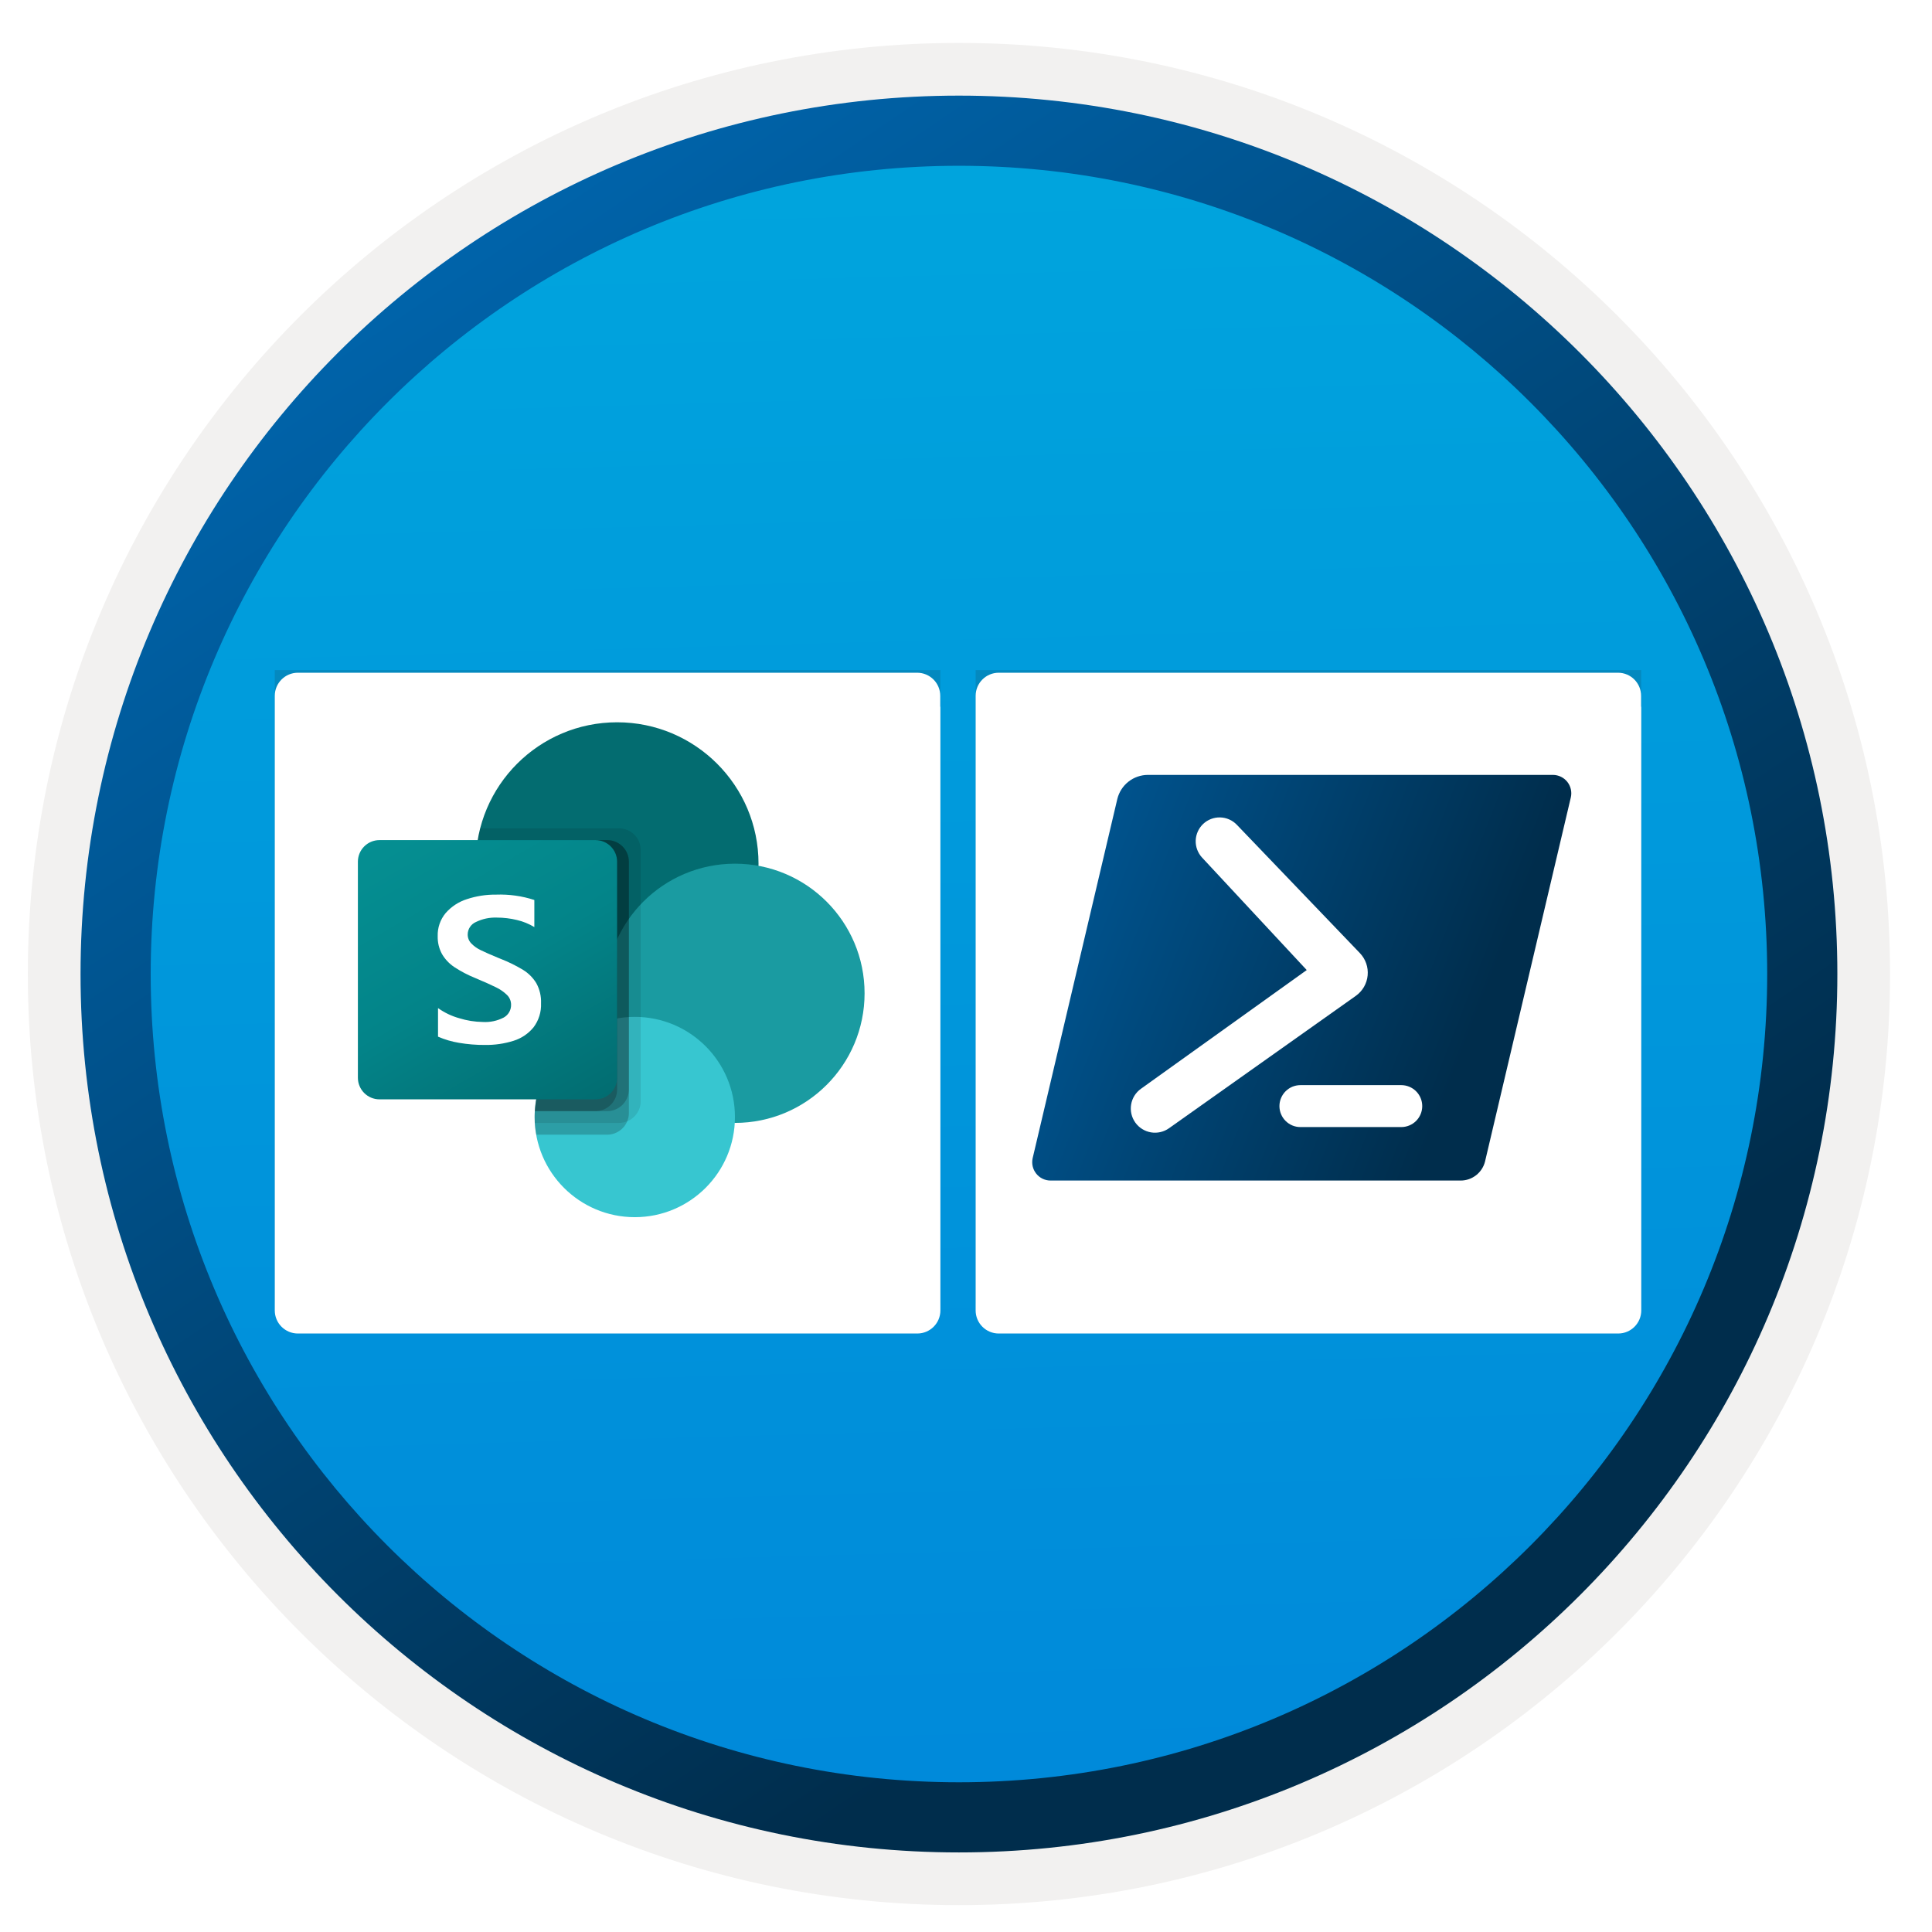 <svg width="103" height="103" viewBox="0 0 103 103" fill="none" xmlns="http://www.w3.org/2000/svg">
<path d="M51.124 98.738C25.274 98.738 4.314 77.788 4.314 51.928C4.314 26.068 25.274 5.118 51.124 5.118C76.974 5.118 97.934 26.078 97.934 51.928C97.934 77.778 76.974 98.738 51.124 98.738Z" fill="url(#paint0_linear_1117_19656)"/>
<path fill-rule="evenodd" clip-rule="evenodd" d="M97.024 51.928C97.024 77.278 76.474 97.828 51.124 97.828C25.774 97.828 5.224 77.278 5.224 51.928C5.224 26.578 25.774 6.028 51.124 6.028C76.474 6.028 97.024 26.578 97.024 51.928ZM51.124 2.288C78.544 2.288 100.764 24.508 100.764 51.928C100.764 79.348 78.534 101.568 51.124 101.568C23.704 101.568 1.484 79.338 1.484 51.928C1.484 24.508 23.704 2.288 51.124 2.288Z" fill="#F2F1F0"/>
<path fill-rule="evenodd" clip-rule="evenodd" d="M94.214 51.928C94.214 75.728 74.924 95.018 51.124 95.018C27.324 95.018 8.034 75.728 8.034 51.928C8.034 28.128 27.324 8.838 51.124 8.838C74.924 8.838 94.214 28.128 94.214 51.928ZM51.124 5.098C76.984 5.098 97.954 26.068 97.954 51.928C97.954 77.788 76.984 98.758 51.124 98.758C25.264 98.758 4.294 77.788 4.294 51.928C4.294 26.068 25.254 5.098 51.124 5.098Z" fill="url(#paint1_linear_1117_19656)"/>
<path opacity="0.15" d="M49.113 70.329C49.676 70.329 50.131 69.875 50.131 69.311V35.722H14.649V69.316C14.649 69.879 15.104 70.334 15.668 70.334H49.113V70.329Z" fill="#1F1D20"/>
<g filter="url(#filter0_d_1117_19656)">
<path d="M50.127 35.648V35.097C50.127 34.416 49.576 33.865 48.894 33.865H15.882C15.2 33.865 14.649 34.416 14.649 35.097V35.709V36.269V67.861C14.649 68.543 15.2 69.093 15.882 69.093H48.903C49.585 69.093 50.135 68.543 50.135 67.861V35.709C50.135 35.687 50.127 35.67 50.127 35.648Z" fill="white"/>
</g>
<path opacity="0.15" d="M86.478 70.329C87.041 70.329 87.496 69.875 87.496 69.311V35.722H52.014V69.316C52.014 69.879 52.469 70.334 53.032 70.334H86.478V70.329Z" fill="#1F1D20"/>
<g filter="url(#filter1_d_1117_19656)">
<path d="M87.491 35.648V35.097C87.491 34.416 86.941 33.865 86.259 33.865H53.246C52.565 33.865 52.014 34.416 52.014 35.097V35.709V36.269V67.861C52.014 68.543 52.565 69.093 53.246 69.093H86.268C86.95 69.093 87.5 68.543 87.5 67.861V35.709C87.5 35.687 87.491 35.67 87.491 35.648Z" fill="white"/>
</g>
<path d="M77.874 62.938H56.001C55.855 62.937 55.711 62.903 55.579 62.839C55.448 62.775 55.333 62.682 55.242 62.567C55.151 62.453 55.087 62.319 55.054 62.176C55.022 62.034 55.022 61.886 55.054 61.743L59.568 42.593C59.658 42.228 59.867 41.903 60.162 41.671C60.458 41.439 60.823 41.313 61.198 41.312H82.798C82.945 41.314 83.088 41.348 83.22 41.412C83.351 41.476 83.467 41.569 83.558 41.684C83.648 41.798 83.712 41.931 83.745 42.074C83.778 42.217 83.778 42.365 83.746 42.507L79.171 61.923C79.099 62.212 78.932 62.469 78.697 62.653C78.462 62.837 78.173 62.938 77.874 62.938Z" fill="url(#paint2_linear_1117_19656)"/>
<path d="M74.707 60.087H69.331C69.184 60.087 69.038 60.059 68.902 60.003C68.766 59.947 68.643 59.864 68.539 59.76C68.435 59.657 68.352 59.533 68.296 59.397C68.239 59.262 68.21 59.116 68.21 58.969C68.21 58.822 68.239 58.676 68.296 58.541C68.352 58.405 68.435 58.282 68.539 58.178C68.643 58.074 68.766 57.992 68.902 57.935C69.038 57.88 69.184 57.851 69.331 57.851H74.707C75.003 57.852 75.287 57.97 75.496 58.179C75.706 58.389 75.823 58.673 75.823 58.969C75.823 59.265 75.706 59.549 75.496 59.759C75.287 59.968 75.003 60.086 74.707 60.087Z" fill="white"/>
<path d="M65.935 43.967L72.498 50.811C72.648 50.968 72.763 51.155 72.835 51.36C72.907 51.565 72.933 51.783 72.913 52C72.893 52.216 72.826 52.425 72.718 52.613C72.609 52.801 72.462 52.964 72.285 53.09L62.325 60.148C62.047 60.346 61.701 60.426 61.364 60.37C61.027 60.313 60.726 60.126 60.527 59.848C60.328 59.57 60.247 59.224 60.303 58.887C60.358 58.549 60.545 58.248 60.823 58.048L69.665 51.716L64.083 45.717C63.856 45.47 63.735 45.144 63.746 44.809C63.758 44.474 63.901 44.157 64.144 43.926C64.388 43.696 64.713 43.571 65.048 43.579C65.383 43.586 65.702 43.726 65.935 43.967Z" fill="white"/>
<path d="M32.901 53.584C37.064 53.584 40.439 50.209 40.439 46.045C40.439 41.882 37.064 38.507 32.901 38.507C28.737 38.507 25.362 41.882 25.362 46.045C25.362 50.209 28.737 53.584 32.901 53.584Z" fill="#036C70"/>
<path d="M39.183 59.865C42.999 59.865 46.093 56.771 46.093 52.955C46.093 49.139 42.999 46.045 39.183 46.045C35.366 46.045 32.273 49.139 32.273 52.955C32.273 56.771 35.366 59.865 39.183 59.865Z" fill="#1A9BA1"/>
<path d="M33.843 64.891C36.792 64.891 39.182 62.501 39.182 59.552C39.182 56.603 36.792 54.212 33.843 54.212C30.894 54.212 28.503 56.603 28.503 59.552C28.503 62.501 30.894 64.891 33.843 64.891Z" fill="#37C6D0"/>
<path opacity="0.1" d="M34.157 45.31V58.716C34.154 59.182 33.871 59.6 33.441 59.778C33.303 59.836 33.156 59.865 33.007 59.866H28.509C28.503 59.759 28.503 59.658 28.503 59.551C28.501 59.447 28.505 59.342 28.515 59.237C28.631 57.229 29.867 55.458 31.713 54.658V53.489C27.606 52.838 24.804 48.981 25.455 44.874C25.459 44.846 25.464 44.817 25.469 44.789C25.5 44.577 25.544 44.367 25.601 44.16H33.007C33.641 44.163 34.154 44.676 34.157 45.31Z" fill="black"/>
<path opacity="0.2" d="M32.379 44.788H25.468C24.77 48.888 27.528 52.778 31.628 53.476C31.752 53.497 31.877 53.515 32.002 53.53C30.054 54.453 28.635 57.076 28.514 59.237C28.504 59.341 28.5 59.446 28.502 59.551C28.502 59.658 28.502 59.758 28.508 59.865C28.519 60.076 28.547 60.286 28.59 60.493H32.378C32.843 60.49 33.262 60.208 33.439 59.777C33.497 59.64 33.527 59.493 33.527 59.344V45.938C33.525 45.304 33.012 44.791 32.379 44.788Z" fill="black"/>
<path opacity="0.2" d="M32.379 44.788H25.468C24.77 48.889 27.529 52.778 31.629 53.476C31.713 53.49 31.797 53.503 31.881 53.514C29.996 54.505 28.633 57.121 28.515 59.237H32.379C33.011 59.232 33.523 58.72 33.528 58.087V45.938C33.526 45.304 33.012 44.791 32.379 44.788Z" fill="black"/>
<path opacity="0.2" d="M31.751 44.788H25.469C24.81 48.659 27.235 52.386 31.041 53.352C29.6 54.998 28.716 57.058 28.515 59.237H31.751C32.385 59.234 32.898 58.721 32.9 58.087V45.938C32.9 45.303 32.385 44.789 31.751 44.788Z" fill="black"/>
<path d="M20.232 44.788H31.749C32.385 44.788 32.9 45.304 32.9 45.94V57.457C32.9 58.093 32.385 58.609 31.749 58.609H20.232C19.596 58.609 19.08 58.093 19.08 57.457V45.94C19.08 45.304 19.596 44.788 20.232 44.788Z" fill="url(#paint3_linear_1117_19656)"/>
<path d="M24.223 51.559C23.953 51.38 23.728 51.142 23.564 50.862C23.405 50.57 23.326 50.242 23.335 49.909C23.321 49.459 23.473 49.02 23.761 48.675C24.065 48.329 24.457 48.073 24.896 47.935C25.396 47.77 25.919 47.689 26.446 47.695C27.138 47.67 27.829 47.766 28.487 47.981V49.425C28.201 49.252 27.89 49.125 27.564 49.049C27.21 48.962 26.848 48.919 26.484 48.919C26.1 48.905 25.719 48.986 25.374 49.154C25.108 49.269 24.935 49.531 24.934 49.821C24.933 49.997 25.001 50.167 25.123 50.294C25.267 50.444 25.437 50.565 25.625 50.653C25.835 50.757 26.149 50.896 26.568 51.069C26.614 51.084 26.659 51.102 26.702 51.123C27.114 51.284 27.512 51.48 27.89 51.709C28.177 51.886 28.418 52.128 28.593 52.416C28.772 52.743 28.859 53.112 28.844 53.484C28.864 53.946 28.723 54.401 28.444 54.77C28.167 55.109 27.795 55.359 27.377 55.488C26.884 55.643 26.37 55.717 25.854 55.709C25.391 55.712 24.928 55.674 24.472 55.596C24.086 55.533 23.71 55.423 23.352 55.267V53.744C23.694 53.988 24.077 54.171 24.483 54.284C24.887 54.41 25.307 54.477 25.73 54.484C26.122 54.509 26.513 54.426 26.861 54.244C27.105 54.106 27.253 53.846 27.247 53.566C27.248 53.371 27.171 53.184 27.033 53.047C26.861 52.879 26.662 52.74 26.445 52.637C26.193 52.511 25.823 52.346 25.334 52.14C24.946 51.984 24.573 51.789 24.223 51.559Z" fill="white"/>
<defs>
<filter id="filter0_d_1117_19656" x="10.649" y="31.865" width="43.486" height="43.228" filterUnits="userSpaceOnUse" color-interpolation-filters="sRGB">
<feFlood flood-opacity="0" result="BackgroundImageFix"/>
<feColorMatrix in="SourceAlpha" type="matrix" values="0 0 0 0 0 0 0 0 0 0 0 0 0 0 0 0 0 0 127 0" result="hardAlpha"/>
<feOffset dy="2"/>
<feGaussianBlur stdDeviation="2"/>
<feComposite in2="hardAlpha" operator="out"/>
<feColorMatrix type="matrix" values="0 0 0 0 0 0 0 0 0 0 0 0 0 0 0 0 0 0 0.25 0"/>
<feBlend mode="normal" in2="BackgroundImageFix" result="effect1_dropShadow_1117_19656"/>
<feBlend mode="normal" in="SourceGraphic" in2="effect1_dropShadow_1117_19656" result="shape"/>
</filter>
<filter id="filter1_d_1117_19656" x="48.014" y="31.865" width="43.486" height="43.228" filterUnits="userSpaceOnUse" color-interpolation-filters="sRGB">
<feFlood flood-opacity="0" result="BackgroundImageFix"/>
<feColorMatrix in="SourceAlpha" type="matrix" values="0 0 0 0 0 0 0 0 0 0 0 0 0 0 0 0 0 0 127 0" result="hardAlpha"/>
<feOffset dy="2"/>
<feGaussianBlur stdDeviation="2"/>
<feComposite in2="hardAlpha" operator="out"/>
<feColorMatrix type="matrix" values="0 0 0 0 0 0 0 0 0 0 0 0 0 0 0 0 0 0 0.25 0"/>
<feBlend mode="normal" in2="BackgroundImageFix" result="effect1_dropShadow_1117_19656"/>
<feBlend mode="normal" in="SourceGraphic" in2="effect1_dropShadow_1117_19656" result="shape"/>
</filter>
<linearGradient id="paint0_linear_1117_19656" x1="49.35" y1="-12.862" x2="53.332" y2="132.908" gradientUnits="userSpaceOnUse">
<stop stop-color="#00ABDE"/>
<stop offset="1" stop-color="#007ED8"/>
</linearGradient>
<linearGradient id="paint1_linear_1117_19656" x1="2.554" y1="-19.695" x2="98.082" y2="121.187" gradientUnits="userSpaceOnUse">
<stop stop-color="#007ED8"/>
<stop offset="0.707" stop-color="#002D4C"/>
</linearGradient>
<linearGradient id="paint2_linear_1117_19656" x1="33.775" y1="38.241" x2="96.673" y2="62.755" gradientUnits="userSpaceOnUse">
<stop stop-color="#007ED8"/>
<stop offset="0.707" stop-color="#002D4C"/>
</linearGradient>
<linearGradient id="paint3_linear_1117_19656" x1="21.481" y1="43.889" x2="30.5" y2="59.508" gradientUnits="userSpaceOnUse">
<stop stop-color="#058F92"/>
<stop offset="0.5" stop-color="#038489"/>
<stop offset="1" stop-color="#026D71"/>
</linearGradient>
</defs>
</svg>
